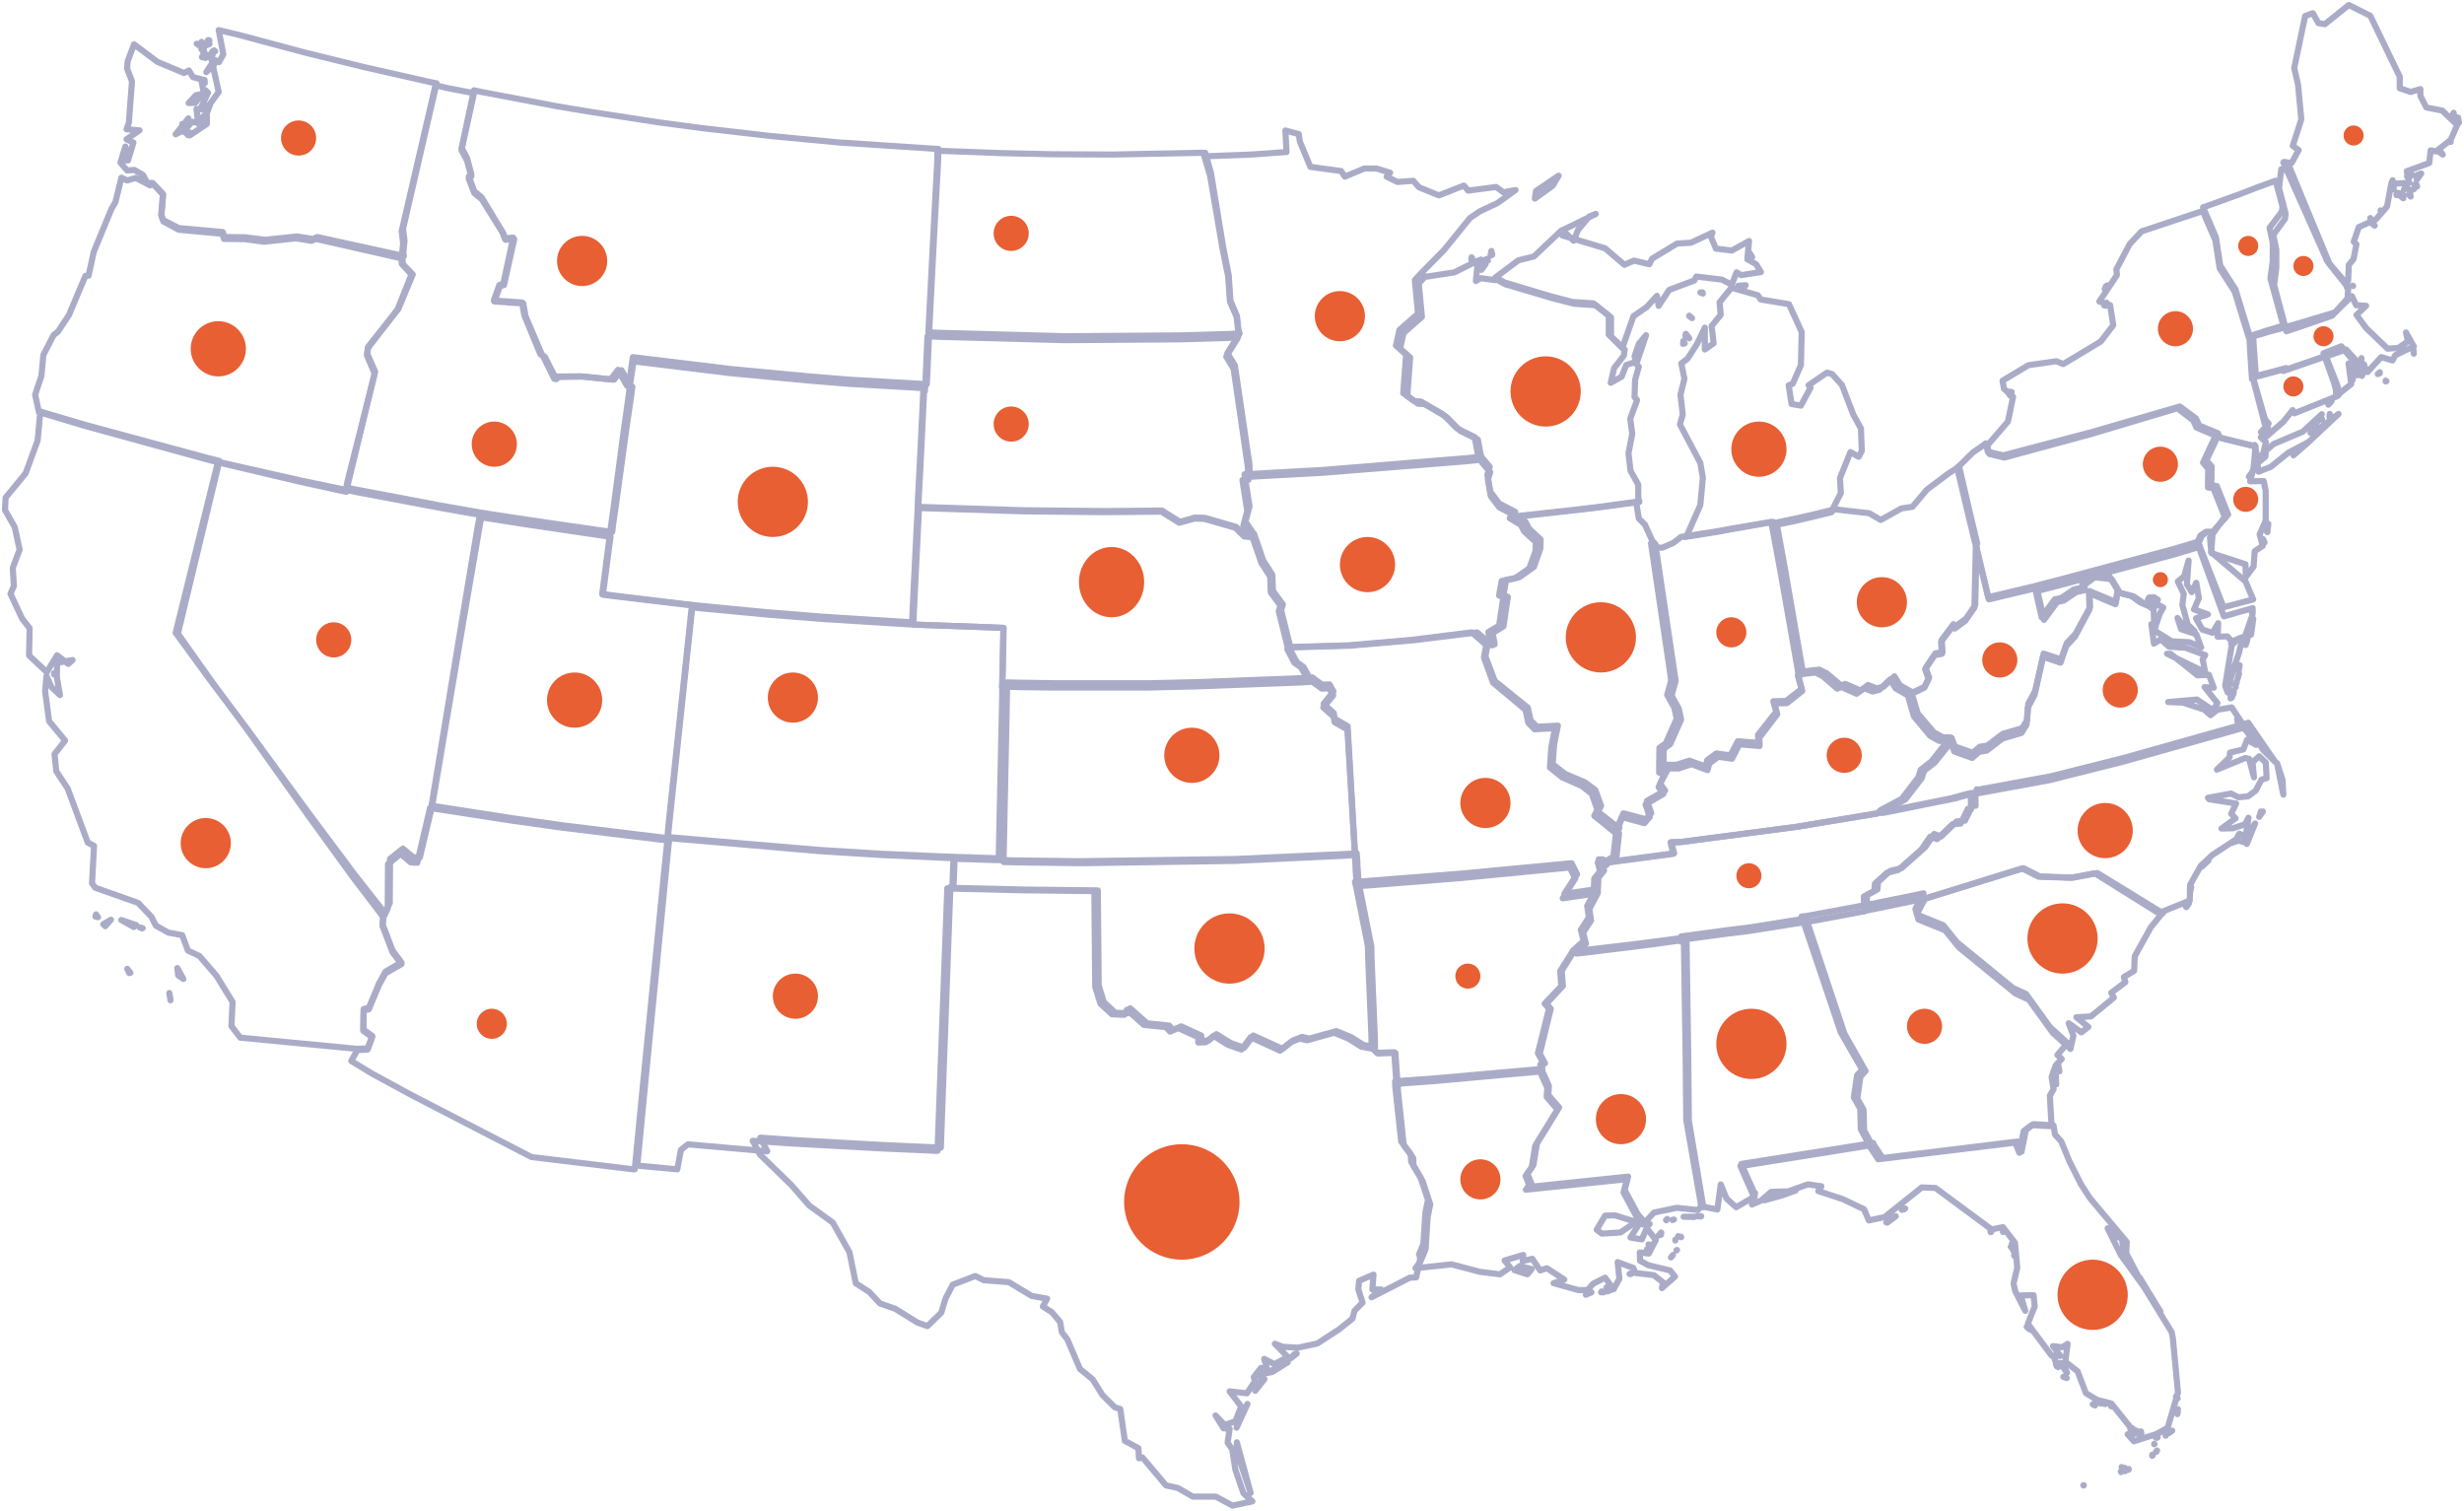 <?xml version="1.0" encoding="UTF-8"?>
<svg width="491px" height="301px" viewBox="0 0 491 301" version="1.1" xmlns="http://www.w3.org/2000/svg" xmlns:xlink="http://www.w3.org/1999/xlink">
    <!-- Generator: Sketch 61.2 (89653) - https://sketch.com -->
    <title>map-circles</title>
    <desc>Created with Sketch.</desc>
    <g id="Page-1" stroke="none" stroke-width="1" fill="none" fill-rule="evenodd">
        <g id="map-circles" transform="translate(1, 1)">
            <g id="US-map" stroke-linejoin="round" stroke="#AAACC7" stroke-width="1.223">
                <path d="M474.551,74.948 L474.377,74.844 L474.377,75 L474.551,74.948 L474.551,74.948 Z M472.812,73.54 L473.217,73.383 L473.217,73.175 L472.812,73.54 Z M480,69.472 L479.942,68.742 L479.826,68.325 L480,69.472 L480,69.472 Z M454.667,64.101 L454.261,64.258 L450.957,65.144 L449.797,65.509 L448.464,65.874 L448,66.031 L448,66.187 L448.174,68.899 L448.348,71.402 L448.522,73.696 L448.812,73.853 L449.855,73.592 L454.551,72.34 L454.667,72.601 L463.014,69.733 L463.072,69.837 L463.826,69.577 L466.493,68.638 L469.043,71.402 L469.043,71.402 L469.391,71.141 L469.565,70.359 L469.507,71.61 L469.507,71.61 L470.087,71.61 L470.261,72.236 L470.783,73.123 L470.783,73.123 L473.507,70.15 L475.768,70.828 L476.29,69.785 L480,68.012 L478.435,65.248 L478.841,67.021 L476.928,68.325 L474.783,68.482 L470.493,64.362 L468.58,61.755 L470.493,59.929 L468.522,59.825 L467.71,58.104 L467.652,58 L464.348,61.233 L457.043,63.423 L454.667,64.101 L454.667,64.101 L454.667,64.101 Z" id="MA"></path>
                <polygon id="MN" points="239 30.183 240.157 34.141 242.586 48.409 243.743 54.094 244.09 59.11 245.42 62.12 245.709 64.683 245.94 65.519 245.882 65.687 243.569 69.365 245.073 71.817 247.965 91.436 248.08 94 250.972 93.833 262.366 93.22 290.821 90.935 293.655 90.656 293.655 90.377 292.845 86.086 289.317 84.358 286.541 81.571 282.146 79.007 280.757 78.896 278.618 77.335 279.196 69.644 277.172 67.86 277.866 64.739 281.567 61.506 280.931 54.818 282.261 53.369 282.261 53.369 286.772 48.799 291.92 42.445 293.886 41.107 297.356 39.491 301 36.872 298.571 37.317 297.125 36.258 291.573 36.983 290.705 35.98 285.731 37.931 281.741 36.314 280.642 35.032 277.461 35.255 275.321 34.196 276.015 33.416 273.297 32.58 270.868 32.58 266.993 34.196 266.241 33.082 260.11 32.246 258.028 27.229 257.797 25.725 255.136 25 255.368 29.292 248.312 29.793 239.578 30.128 239 30.183"></polygon>
                <polygon id="MT" points="184.922 28.62 166.137 27.385 152.461 26.094 138.84 24.522 130.385 23.4 116.878 21.323 110.125 20.2 95.029 17.337 93.44 17 91 28.452 92.078 30.529 92.93 33.729 92.419 34.178 93.497 37.097 94.973 38.332 99.172 45.293 99.569 46.472 101.272 46.36 99.286 55.566 98.491 55.791 97.413 58.878 103.031 59.271 103.485 61.853 106.663 69.544 107.231 69.993 109.444 74.484 110.011 74.035 114.722 73.979 120.68 74.597 122.156 72.688 123.915 75.832 124.256 76 124.312 75.663 125.107 70.162 144.516 72.52 160.008 73.979 168.18 74.653 182.765 75.495 183.503 75.551 183.673 75.551 183.73 74.765 183.9 70.892 184.127 65.783 184.184 64.492 184.297 62.246 185.205 44.619 185.943 30.922 186 28.677 184.922 28.62"></polygon>
                <polygon id="ND" points="237.98 29.454 220.802 29.794 208.8 29.738 198.505 29.511 186.446 29.057 185.82 29 185.763 31.27 185.024 45.117 184.114 62.936 184 65.206 186.218 65.319 211.303 66 234.453 65.83 244.066 65.546 246 65.433 245.772 64.581 245.488 61.971 244.18 58.906 243.839 53.799 242.701 48.011 240.312 33.483 239.174 29.454 237.98 29.454"></polygon>
                <polygon id="ID" points="93.391 17.558 88.22 16.557 86.535 16.167 85.78 16 79.04 45.054 79.33 47.448 79.098 49.952 79.214 50.509 79.214 50.565 79.272 51.622 81.248 53.682 78.401 60.528 72.358 68.098 72.183 69.489 73.752 73.051 68.232 94.981 68 96.15 69.627 96.484 86.07 99.601 92.636 100.77 94.321 101.048 95.948 101.326 104.315 102.607 119.306 104.777 120.991 105 121.223 103.163 121.746 99.545 123.722 85.074 124.768 77.894 125 76.057 124.651 75.89 122.85 72.773 121.339 74.665 115.239 74.053 110.416 74.109 109.835 74.554 107.569 70.101 106.988 69.656 103.734 62.031 103.269 59.47 97.517 59.081 98.621 56.019 99.434 55.797 101.468 46.669 99.725 46.78 99.318 45.611 95.018 38.709 93.508 37.485 92.404 34.59 92.927 34.145 92.055 30.973 90.951 28.913 93.45 17.559 93.391 17.559"></polygon>
                <path d="M24.152,30.968 L24.209,30.025 L24.094,30.08 L24.152,30.968 L24.152,30.968 Z M36.418,25.919 L36.763,25.364 L36.36,25.308 L36.418,25.919 L36.418,25.919 Z M35.324,24.92 L35.669,23.81 L35.324,23.699 L35.324,24.92 L35.324,24.92 Z M39.527,23.311 L39.47,22.201 L38.491,23.644 L39.527,23.311 L39.527,23.311 Z M39.643,20.98 L39.815,19.871 L39.7,19.593 L39.643,20.98 L39.643,20.98 Z M39.815,15.543 L39.758,14.932 L39.527,14.877 L39.815,15.543 L39.815,15.543 Z M41.658,11.88 L41.14,11.825 L40.103,13.379 L41.658,11.88 L41.658,11.88 Z M40.218,10.382 L40.506,10.16 L40.564,9.994 L40.218,10.382 L40.218,10.382 Z M39.931,10.549 L39.758,9.439 L39.239,10.382 L39.931,10.549 Z M39.643,8.995 L39.124,8.773 L39.527,9.328 L39.643,8.995 L39.643,8.995 Z M41.37,9.938 L41.37,9.217 L41.197,9.494 L41.37,9.938 Z M41.888,9.217 L41.658,9.051 L41.601,9.051 L41.888,9.217 L41.888,9.217 Z M38.606,7.996 L38.318,7.774 L38.203,7.719 L38.606,7.996 L38.606,7.996 Z M40.737,7.774 L39.182,8.163 L39.585,8.274 L40.737,7.774 Z M39.47,7.663 L39.182,7.33 L39.124,7.386 L39.47,7.663 L39.47,7.663 Z M40.679,6.998 L40.449,6.998 L40.737,7.108 L40.679,6.998 L40.679,6.998 Z M29.392,35.462 L31.465,37.626 L31.12,41.788 L31.523,42.842 L34.633,44.451 L43.386,45.228 L43.731,46.227 L47.878,46.282 L51.793,46.782 L58.186,46.116 L61.353,46.615 L62.217,46.227 L78.399,49.778 L79.493,50 L79.378,49.445 L79.608,46.948 L79.32,44.562 L86,15.598 L85.079,15.432 L71.603,12.38 L59.856,9.494 L46.553,5.943 L42.58,5 L43.501,9.827 L42.637,11.381 L41.082,10.604 L42.58,17.318 L40.967,19.538 L40.218,21.591 L40.218,23.699 L36.821,25.974 L35.381,25.086 L33.999,25.752 L36.533,22.589 L35.899,24.753 L37.339,23.255 L38.491,23.477 L38.145,20.703 L38.894,20.814 L40.449,17.485 L39.931,16.985 L37.915,19.482 L36.59,19.538 L38.03,17.984 L39.643,17.596 L39.067,14.766 L37.454,14.377 L36.648,13.046 L35.669,13.545 L30.371,11.326 L25.707,7.83 L24.44,11.215 L24.324,12.657 L25.303,15.21 L24.67,23.477 L24.209,24.753 L26.801,24.975 L24.209,26.751 L25.591,27.417 L24.497,30.968 L23.979,28.194 L23,31.412 L24.324,32.965 L25.764,32.854 L27.492,33.853 L28.356,35.462 L29.392,35.462 L29.392,35.462 L29.392,35.462 Z" id="WA"></path>
                <polygon id="AZ" points="130.514 166.287 111.248 163.951 100.9 162.504 86.151 160.223 84.664 160 84.664 160.111 82.149 170.906 80.834 170.85 78.833 169.125 76.318 171.184 76.26 180.031 75.346 181.923 75.346 182.09 75.346 182.145 75.231 183.536 77.232 188.767 79.005 191.104 75.803 192.94 74.545 195.221 72.487 200.117 71.458 200.34 71.401 204.402 73.173 205.682 72.259 208.13 70.201 208.241 70.201 208.241 69 210.411 73.116 212.915 80.891 217.144 104.902 229.552 125.254 232 125.483 232 127.083 215.586 127.484 211.524 131.771 168.457 132 166.454 130.514 166.287"></polygon>
                <path d="M32.741,196.867 L32.969,198.097 L32.969,198.321 L32.741,196.867 Z M24.356,192.055 L24.755,192.894 L24.983,192.838 L24.356,192.055 L24.356,192.055 Z M34.338,191.887 L34.509,193.342 L35.536,194.069 L34.338,191.887 Z M27.436,183.943 L26.809,183.775 L27.322,183.999 L27.436,183.943 L27.436,183.943 Z M21.105,182.264 L19.565,183.159 L19.964,183.551 L21.105,182.264 L21.105,182.264 Z M18.139,181.201 L18.025,181.649 L18.538,181.761 L18.139,181.201 L18.139,181.201 Z M23.158,182.32 L25.668,183.719 L26.124,183.327 L23.158,182.32 Z M9.811,133.311 L9.754,133.143 L9.754,133.367 L9.811,133.311 L9.811,133.311 Z M42.723,90.847 L40.498,90.287 L16.085,83.685 L7.016,81 L7.016,81.224 L6.503,86.763 L4.107,93.308 L0.114,98.176 L0,100.637 L1.939,104.05 L2.909,108.526 L1.54,112.163 L1.768,115.799 L1.084,117.31 L3.422,122.289 L4.905,124.191 L4.791,129.618 L8.328,132.919 L10.381,129.562 L12.606,131.296 L13.461,130.513 L10.381,131.073 L10.324,133.926 L10.952,137.507 L9.24,135.884 L8.271,133.702 L7.986,136.723 L8.784,142.71 L11.978,146.57 L9.868,149.256 L10.21,152.668 L12.492,156.137 L16.484,166.879 L17.739,167.55 L17.34,174.991 L17.967,175.886 L26.523,178.907 L29.147,181.649 L30.06,183.439 L32.57,184.838 L35.308,185.341 L36.448,188.419 L38.73,189.481 L42.152,193.454 L45.347,198.657 L45.118,203.468 L46.887,205.762 L70.216,208 L70.216,208 L72.269,207.888 L73.182,205.426 L71.414,204.14 L71.471,200.056 L72.497,199.832 L74.551,194.908 L75.806,192.615 L79,190.768 L77.232,188.419 L75.235,183.159 L75.349,181.761 L75.349,181.705 L73.866,179.747 L69.303,173.76 L60.462,161.564 L48.142,144.22 L41.183,134.765 L34.452,125.254 L42.209,92.973 L42.723,90.847 L42.723,90.847 Z" id="CA"></path>
                <polygon id="CO" points="198.774 134.874 199 124.116 196.293 124.007 182.532 123.513 181.178 123.458 180.051 123.403 163.301 122.36 152.134 121.482 138.204 120.165 136.85 120 136.681 121.427 133.636 150.022 132.564 160.011 132.113 164.347 132 165.774 133.748 165.938 162.173 168.353 174.693 169.122 187.157 169.671 188.961 169.726 190.089 169.78 192.458 169.835 193.586 169.89 197.139 170 198.041 170 198.041 168.902 198.662 139.868 198.718 136.63 198.718 135.587 198.774 134.874"></polygon>
                <polygon id="NV" points="85.512 157.225 91.566 121.369 94.651 103.414 95 101.64 93.312 101.363 86.735 100.2 70.262 97.096 68.633 96.764 67.003 96.431 58.796 94.713 44.07 91.388 42.44 91 41.916 93.106 34 125.083 40.868 134.504 47.969 143.869 60.542 161.049 69.564 173.131 74.22 179.06 75.734 181 75.734 180.834 76.665 178.95 76.723 170.138 79.284 168.087 81.322 169.805 82.66 169.861 85.221 159.11 85.221 158.999 85.512 157.225"></polygon>
                <polygon id="NM" points="188.832 174.305 188.888 172.866 188.944 171.426 189 169.987 187.206 169.931 174.819 169.378 162.376 168.602 134.127 166.166 132.39 166 132.165 167.993 127.962 210.849 127.569 214.891 126 231.225 126.224 231.28 133.959 232 134.688 228.124 136.089 227.017 151.783 228.401 151.895 228.401 150.494 225.688 157.612 226.186 175.38 227.183 186.478 227.681 188.383 175.745 188.776 175.8 188.832 174.305"></polygon>
                <path d="M6.74,81.108 L15.795,83.832 L40.169,90.53 L42.39,91.097 L43.984,91.495 L58.392,94.9 L66.421,96.659 L68.016,97 L68.244,95.808 L73.654,73.446 L72.116,69.814 L72.287,68.395 L78.21,60.676 L81,53.695 L79.064,51.595 L79.007,50.516 L79.007,50.459 L77.925,50.232 L61.923,46.6 L61.068,46.997 L57.936,46.486 L51.615,47.168 L47.743,46.657 L43.642,46.6 L43.301,45.578 L34.645,44.784 L31.569,43.138 L31.171,42.059 L31.513,37.803 L29.462,35.589 L29.292,35.646 L28.893,35.93 L26.046,34.454 L24.337,34.965 L23.198,34.397 L22.002,39.278 L21.205,40.64 L17.674,49.211 L16.649,53.922 L16.023,53.978 L12.72,61.811 L10.499,65.159 L9.702,65.727 L7.651,69.7 L7.253,73.9 L6,77.646 L6.74,81.051 L6.74,81.108 L6.74,81.108 Z M27.583,34.511 L27.412,34 L27.355,34.397 L27.583,34.511 L27.583,34.511 Z" id="OR"></path>
                <polygon id="UT" points="119.022 105.725 104.344 103.557 96.151 102.278 94.558 102 94.217 103.779 91.201 121.795 85.284 157.771 85 159.55 86.479 159.772 101.158 162.052 111.455 163.498 130.628 165.833 132.107 166 132.221 164.554 132.676 160.162 133.757 150.042 136.829 121.072 137 119.626 135.862 119.515 121.354 117.791 119.136 117.513 120.558 106.671 120.672 105.948"></polygon>
                <polygon id="WY" points="181.933 98.198 182.382 89.504 182.944 77.8 183 76.351 182.27 76.295 167.842 75.459 159.758 74.79 144.432 73.341 125.232 71 124.446 76.462 124.389 76.796 124.165 78.636 123.154 85.825 121.246 100.316 120.74 103.939 120.516 105.778 120.404 106.503 119 117.371 121.189 117.649 135.505 119.377 136.628 119.489 137.975 119.656 151.842 120.994 162.958 121.885 179.632 122.944 180.754 123 180.811 121.551 181.091 115.699 181.596 105.499 181.821 101.152 181.877 99.703 181.933 98.198"></polygon>
                <polygon id="AR" points="316.942 176.206 310.727 177.102 313.259 173.183 312.165 171 290.237 173.071 271.705 174.527 269 174.695 269.345 176.262 271.59 187.57 271.648 190.089 272.281 205.316 272.338 207.835 272.511 207.891 273.374 208.786 276.827 208.674 277.173 213.601 277.288 215 279.072 214.832 284.54 214.44 306.237 212.481 306.353 212.481 306.295 211.249 306.871 210.858 305.835 208.954 308.022 199.997 307.158 198.99 310.439 195.463 310.209 192.44 312.626 188.522 312.626 188.466 312.511 188.354 314.583 186.506 314.007 184.267 315.619 181.804 315.273 179.509 317 176.262 317 176.206 316.942 176.206"></polygon>
                <polygon id="IA" points="300.928 100.98 297.721 99.313 295.972 96.956 295.389 93.564 295.856 92.012 294.165 90 294.165 90 291.308 90.287 262.625 92.644 251.139 93.277 248.224 93.449 247 93.507 247.991 99.888 247.175 102.935 248.458 104.832 248.458 105.234 248.866 105.292 250.731 110.696 252.539 113.513 252.655 116.732 254.637 119.434 254.288 120.584 256.095 127.828 256.095 128 256.095 128 268.046 127.655 280.814 126.563 293.349 125.011 296.206 127.483 296.322 127.598 296.847 127.368 296.439 125.126 298.596 123.803 299.47 117.939 298.596 117.537 299.121 114.548 301.744 114.03 304.659 111.961 305.942 108.339 306 106.499 303.668 104.315 302.968 102.935 300.753 101.555 300.87 101.268 300.928 100.98"></polygon>
                <polygon id="KS" points="268.944 167.86 267.536 143.707 265.002 142.222 264.776 141.08 262.749 139.253 264.72 136.798 263.932 135.37 262.467 135.427 261.116 134.457 260.553 134 258.638 134.114 237.858 134.914 228.34 135.142 209.418 135.142 201.816 135.028 199.676 134.971 199.676 136.056 199.619 139.424 199 169.63 199 170.772 201.422 170.829 214.487 171 245.066 170.543 266.86 169.515 269 169.344 268.944 167.86"></polygon>
                <polygon id="MO" points="295.045 127.422 292.269 125 280.085 126.521 267.674 127.591 256.057 127.929 256.057 127.929 256 128.267 257.417 130.97 258.72 131.871 260.25 134.575 260.477 134.8 261.044 135.251 262.404 136.208 263.877 136.152 264.67 137.56 262.687 139.982 264.727 141.784 264.954 142.911 267.504 144.375 268.921 168.2 268.977 169.664 269.091 171.129 269.147 172.593 269.261 174.114 269.317 175.578 271.981 175.409 290.228 173.945 311.82 171.861 312.896 174.057 310.403 178 316.523 177.099 316.58 177.099 316.58 176.648 316.693 174.057 317.827 172.649 317.487 171.072 317.43 171.016 317.373 170.96 317.6 170.227 317.94 170.34 318.11 170.791 318.053 170.96 318.053 171.016 318.053 171.467 318.28 171.523 318.733 170.96 318.733 170.903 318.79 170.734 320.263 169.833 320.49 169.72 321 165.102 320.887 164.877 320.717 164.82 316.693 161.554 317.316 160.371 316.183 157.16 314.143 155.583 310.289 153.894 307.853 151.922 308.136 147.867 308.873 144.093 304.793 144.319 303.546 143.023 302.979 140.432 296.519 135.025 294.705 130.013 295.159 127.534 295.159 127.534 295.045 127.422"></polygon>
                <polygon id="NE" points="247.06 105.72 245.301 103.981 239.115 102.187 237.129 102.131 234.121 102.972 230.545 100.729 219.365 100.841 203.077 100.673 183.838 100.056 182.135 100 182.078 101.458 181.851 105.832 181.341 116.093 181.057 121.981 181 123.439 182.362 123.495 196.21 124 198.934 124.112 198.707 135.103 198.65 135.832 200.807 135.888 208.468 136 227.537 136 237.129 135.776 258.07 134.991 260 134.879 259.773 134.654 258.241 131.963 256.935 131.065 255.517 128.374 255.573 128.037 255.573 127.869 253.814 120.804 254.154 119.682 252.225 117.047 252.111 113.907 250.352 111.159 248.536 105.888 248.139 105.832 247.06 105.72"></polygon>
                <polygon id="OK" points="269.633 173.376 269.519 171.881 269.462 170.44 269.348 169 267.179 169.166 245.095 170.163 214.109 170.607 200.87 170.44 198.416 170.385 197.503 170.385 193.908 170.274 192.766 170.219 190.37 170.163 189.228 170.108 189.171 171.548 189.114 172.989 189.057 174.429 189 175.925 189.342 175.925 203.152 176.257 217.761 176.423 217.932 195.369 218.959 198.693 221.242 200.798 223.696 200.909 224.209 199.912 227.576 202.903 231.97 203.347 232.769 204.233 234.367 203.513 238.361 205.341 238.361 206.393 239.845 206.338 241.386 205.064 244.239 206.837 246.921 207.778 248.747 205.341 254.568 208 256.736 206.283 258.505 205.618 259.932 205.95 265.296 204.455 268.149 205.618 270.717 207.224 272.943 207.612 273 207.612 272.943 205.119 272.315 190.051 272.258 187.558 270.033 176.368 269.69 174.817 269.633 173.376"></polygon>
                <polygon id="SD" points="243.744 66.333 234.153 66.611 211.056 66.778 186.029 66.111 183.816 66 183.759 67.278 183.532 72.333 183.362 76.167 183.305 76.944 183.135 76.944 183.078 78.389 182.511 90.056 182.057 98.722 182 100.222 183.702 100.278 202.941 100.889 219.228 101.056 230.408 100.944 233.983 103.167 236.991 102.333 238.977 102.389 245.163 104.167 246.922 105.889 248 106 248 105.611 246.752 103.778 247.546 100.833 246.581 94.667 247.773 94.611 247.66 92.056 244.822 72.5 243.347 70.056 245.617 66.389 245.673 66.222 243.744 66.333"></polygon>
                <path d="M316.122,256.504 L315.368,256.669 L315.019,257 L316.122,256.504 L316.122,256.504 Z M318.56,256.504 L318.154,256.338 L318.038,256.504 L318.56,256.504 Z M319.953,256.062 L319.547,256.062 L319.315,256.338 L319.953,256.062 Z M319.257,255.676 L319.141,255.511 L319.082,255.676 L319.257,255.676 L319.257,255.676 Z M323.9,252.754 L323.726,252.864 L324.016,252.864 L323.9,252.754 Z M332.026,249.5 L332.375,249.059 L331.968,249.555 L332.026,249.5 L332.026,249.5 Z M333.187,248.066 L333.071,248.121 L333.071,248.177 L333.187,248.066 L333.187,248.066 Z M303.352,252.919 L304.223,251.871 L301.843,251.265 L300.798,252.092 L303.352,252.919 L303.352,252.919 Z M327.441,248.121 L327.209,247.901 L327.151,248.011 L327.441,248.121 L327.441,248.121 Z M328.079,247.129 L327.499,246.963 L327.673,247.515 L328.079,247.129 L328.079,247.129 Z M332.839,246.191 L332.839,246.026 L332.839,246.081 L332.839,246.191 L332.839,246.191 Z M334,245.474 L333.942,245.419 L334,245.529 L334,245.474 L334,245.474 Z M333.536,245.364 L333.42,245.309 L333.361,245.474 L333.536,245.364 L333.536,245.364 Z M329.473,245.199 L329.995,245.033 L329.995,244.868 L329.473,245.199 L329.473,245.199 Z M329.763,244.923 L330.053,244.647 L329.995,244.592 L329.763,244.923 L329.763,244.923 Z M327.731,242.882 L327.615,242.993 L327.673,242.993 L327.731,242.882 L327.731,242.882 Z M306.313,212 L306.197,212 L284.314,213.93 L278.799,214.316 L277,214.482 L277.058,215.805 L278.219,226.449 L280.134,228.985 L280.193,230.474 L282.05,233.563 L283.559,238.085 L283.037,240.621 L282.63,246.908 L281.76,248.949 L281.876,248.949 L282.05,250.382 L281.063,251.706 L288.261,250.934 L293.891,252.423 L297.896,252.919 L299.928,251.54 L298.825,250.162 L302.54,249.059 L302.424,250.272 L304.339,249.831 L305.906,252.147 L307.241,251.706 L310.724,253.967 L308.576,254.684 L313.51,256.062 L315.368,256.062 L316.471,254.794 L318.85,253.581 L320.534,255.897 L321.695,253.801 L321.346,250.493 L324.481,251.651 L324.829,252.643 L328.544,253.085 L330.401,254.518 L330.169,255.676 L332.781,253.36 L331.794,252.147 L327.441,251.099 L325.816,250.217 L325.758,248.563 L327.557,248.783 L328.95,246.081 L327.151,243.71 L326.164,245.971 L323.9,245.585 L325.467,243.158 L324.423,242.882 L321.869,244.592 L318.212,244.813 L317.167,244.04 L318.85,241.228 L320.824,241.173 L324.19,242.221 L326.628,242.441 L326.628,242.441 L325.293,240.842 L322.739,236.099 L323.436,233.452 L303.41,235.548 L304.165,234.831 L303.352,232.846 L304.571,231.136 L305.268,226.835 L309.679,219.665 L307.532,217.184 L307.648,215.364 L306.313,212.386 L306.313,212 L306.313,212 Z" id="LA"></path>
                <path d="M248.214,296.49 L245.461,286.393 L245.461,288.29 L248.214,296.49 L248.214,296.49 Z M247.583,278.751 L245.633,282.321 L245.404,283.493 L247.583,278.751 L247.583,278.751 Z M249.132,276.129 L250.967,273.786 L249.648,274.567 L249.132,276.129 L249.132,276.129 Z M255.612,270.439 L251.311,272.615 L252.515,272.392 L255.612,270.439 Z M256.186,269.659 L257.39,268.71 L256.931,268.822 L256.186,269.659 L256.186,269.659 Z M188.169,176.056 L187.768,176 L185.818,228.324 L174.463,227.822 L156.283,226.818 L149,226.316 L150.434,229.049 L150.491,229.105 L156.685,235.129 L160.24,239.201 L164.943,242.604 L168.269,248.517 L169.531,254.709 L172.226,256.438 L174.348,258.725 L177.388,259.785 L181.804,262.518 L183.811,263.244 L186.564,260.566 L187.424,257.721 L188.858,254.988 L193.331,253.259 L195.051,254.095 L200.041,254.486 L204.571,257.219 L207.668,257.777 L206.808,259.339 L208.586,260.454 L210.249,262.407 L210.593,264.471 L211.683,265.865 L214.206,271.778 L216.729,273.842 L218.679,276.966 L221.145,279.42 L222.235,279.755 L223.153,286.114 L225.848,287.565 L225.963,289.573 L226.651,289.405 L231.353,294.984 L233.705,295.486 L236.687,297.215 L241.275,297.215 L244.601,299 L248.558,298.163 L246.78,296.546 L245.175,291.86 L244.544,287.788 L243.626,286.449 L244.028,283.716 L242.823,283.604 L241.218,281.038 L243.053,282.935 L245.175,282.21 L246.322,279.253 L244.028,276.241 L247.469,276.631 L249.074,274.233 L248.845,273.396 L250.279,271.555 L249.935,273.173 L251.54,271.946 L250.91,269.77 L252.974,270.83 L255.612,269.38 L253.031,266.758 L254.637,267.371 L257.619,267.539 L261.519,266.702 L265.878,263.857 L268.516,261.737 L268.917,260.176 L270.523,258.558 L269.663,255.88 L269.835,254.207 L272.702,252.98 L272.473,255.936 L274.193,255.936 L272.301,257.498 L279.928,253.593 L281.19,253.537 L281.993,249.967 L282.222,249.967 L283.082,247.903 L283.484,241.544 L284,238.978 L282.509,234.404 L280.674,231.28 L280.616,229.774 L278.724,227.208 L277.577,216.442 L277.519,215.103 L277.405,213.709 L277.061,208.8 L273.62,208.912 L272.76,208.019 L272.587,207.963 L272.53,207.963 L270.293,207.573 L267.713,205.955 L264.845,204.784 L259.454,206.29 L258.021,205.955 L256.243,206.624 L254.064,208.354 L248.214,205.676 L246.379,208.131 L243.683,207.182 L240.816,205.397 L239.268,206.68 L237.776,206.736 L237.776,205.676 L233.762,203.835 L232.156,204.561 L231.353,203.668 L226.937,203.222 L223.554,200.21 L223.038,201.214 L220.572,201.102 L218.278,198.982 L217.245,195.635 L217.073,176.558 L202.392,176.39 L188.514,176.056 L188.169,176.056 L188.169,176.056 Z" id="TX"></path>
                <polygon id="CT" points="462.462 70 453.962 72.933 453.844 72.667 449.063 73.947 448 74.213 448.118 74.747 450.361 82.587 451.069 83.387 449.535 85.093 450.597 86 450.597 86 454.021 83.013 455.851 80.72 456.205 81.36 464.823 77.893 465 77.733 464.941 76.453 464.587 75.333 462.757 70.693 462.521 70.107 462.462 70"></polygon>
                <polygon id="NH" points="455.109 32 454.4 32.901 453.582 32.732 453.145 36.449 453.145 36.505 454.455 41.573 454.345 42.587 452 45.797 452.6 48.725 452.6 52.386 452.164 55.765 454.618 65 454.618 65 454.618 65 456.855 64.268 463.727 61.903 466.836 58.411 466.836 58.411 466.836 57.51 467 56.046 466.618 56.215 466.564 55.877 463.127 51.541 463.018 51.147 455.109 32 455.109 32"></polygon>
                <path d="M467.835,74.687 L467.774,73.422 L467.594,73.904 L467.835,74.687 L467.835,74.687 Z M469.038,73.723 L468.256,72.217 L468.195,73.783 L469.038,73.723 L469.038,73.723 Z M468.677,71.855 L469.098,72.94 L469.639,73.904 L470,73.181 L469.459,72.157 L469.278,71.434 L468.677,71.434 L468.677,71.855 L468.677,71.855 Z M462,69.386 L462.241,70.048 L464.105,75.289 L464.466,76.554 L464.526,78 L464.647,77.819 L467.534,75.53 L466.993,71.434 L468.196,71.193 L468.196,71.193 L465.549,68 L462.782,69.084 L462,69.386 L462,69.386 Z" id="RI"></path>
                <polygon id="VT" points="454 63.835 451.429 54.489 451.886 51.07 451.886 47.366 451.257 44.403 453.714 41.154 453.829 40.129 452.457 35 451.714 35.285 448.571 36.425 445.486 37.621 438.4 40.186 438 40.3 440.571 46.283 441.429 51.925 444.457 56.654 447.314 66 447.429 65.943 447.886 65.772 449.2 65.373 450.343 64.974 453.6 64.005 454 63.835 454 63.835"></polygon>
                <polygon id="AL" points="334.057 185.702 334.284 186.151 335.079 186.656 335.42 209.654 335.534 222.275 338.431 239.551 338.658 239.495 341.214 240 341.895 235.008 343.031 237.812 344.963 239.551 348.655 237.42 348.257 237.083 348.371 237.139 345.815 231.362 370.353 227.435 372 227.155 372 227.099 370.466 224.238 370.353 220.143 369.103 217.899 369.728 213.524 370.75 212.402 366.547 204.998 358.936 182.112 358.879 182 357.175 182.28 348.087 183.739 343.543 184.3 334 185.59 334.057 185.702"></polygon>
                <path d="M414.255,294.944 L414.141,294.944 L414.198,295 L414.255,294.944 L414.255,294.944 Z M421.662,292.211 L421.605,292.211 L421.662,292.323 L421.662,292.211 Z M423.2,291.821 L423.2,291.709 L423.086,291.877 L423.2,291.821 L423.2,291.821 Z M422.631,291.709 L422.403,291.486 L422.346,291.542 L422.631,291.71 L422.631,291.709 Z M422.46,292.156 L421.776,291.319 L422.175,292.044 L422.46,292.156 L422.46,292.156 Z M427.872,288.865 L427.872,289.088 L427.986,288.977 L427.872,288.865 Z M428.67,288.307 L428.841,288.029 L428.613,288.252 L428.67,288.307 L428.67,288.307 Z M428.328,286.746 L428.271,286.69 L428.271,286.802 L428.328,286.746 L428.328,286.746 Z M428.727,285.407 L428.613,285.463 L428.784,285.519 L428.727,285.407 L428.727,285.407 Z M428.955,285.407 L428.841,285.296 L428.898,285.463 L428.955,285.407 L428.955,285.407 Z M428.556,285.296 L428.499,285.24 L428.499,285.352 L428.556,285.296 L428.556,285.296 Z M430.664,284.905 L430.664,284.85 L430.55,285.073 L430.664,284.905 L430.664,284.905 Z M428.271,285.129 L428.157,285.129 L428.271,285.184 L428.271,285.129 Z M429.468,284.459 L429.297,284.459 L429.24,284.515 L429.468,284.459 L429.468,284.459 Z M425.137,284.404 L425.137,284.292 L425.08,284.404 L425.137,284.404 Z M425.65,284.236 L425.479,284.236 L425.65,284.571 L425.65,284.236 Z M424.283,284.292 L424.283,283.957 L423.998,284.013 L424.283,284.292 L424.283,284.292 Z M423.485,283.734 L423.77,284.013 L423.77,283.902 L423.485,283.734 Z M431.86,284.069 L430.835,284.515 L431.177,284.571 L431.86,284.069 L431.86,284.069 Z M423.884,283.567 L423.542,283.567 L423.542,283.678 L423.884,283.567 Z M432.886,280.778 L432.943,280.5 L433,279.775 L432.886,280.778 L432.886,280.778 Z M432.943,277.655 L432.715,277.098 L432.601,277.321 L432.943,277.655 Z M419.782,279.05 L419.668,279.217 L419.953,279.273 L419.782,279.05 L419.782,279.05 Z M418.699,278.548 L418.187,278.715 L418.585,278.771 L418.699,278.548 L418.699,278.548 Z M417.56,278.659 L417.56,278.492 L417.503,278.548 L417.56,278.659 L417.56,278.659 Z M416.363,278.603 L416.022,278.826 L416.477,279.05 L416.363,278.603 L416.363,278.603 Z M417.959,278.659 L417.902,278.492 L417.617,278.436 L417.959,278.659 L417.959,278.659 Z M410.495,273.194 L410.153,273.361 L410.837,273.584 L410.495,273.194 L410.495,273.194 Z M409.128,271.409 L408.672,270.74 L408.843,271.242 L409.128,271.409 L409.128,271.409 Z M410.894,272.524 L410.096,270.74 L409.527,270.572 L410.894,272.524 Z M408.615,270.294 L408.444,269.847 L408.33,269.569 L408.615,270.294 Z M403.886,264.103 L402.86,263.378 L403.259,263.768 L403.886,264.103 Z M429.525,260.366 L425.365,253.562 L425.138,253.562 L429.525,260.366 Z M400.752,249.491 L400.582,249.435 L400.752,249.547 L400.752,249.491 L400.752,249.491 Z M400.411,249.101 L400.354,249.156 L400.411,249.212 L400.411,249.101 L400.411,249.101 Z M400.24,248.32 L400.411,248.431 L400.411,248.32 L400.24,248.32 Z M400.582,248.097 L400.354,248.153 L400.411,248.153 L400.582,248.097 L400.582,248.097 Z M400.183,248.041 L400.012,247.874 L400.069,247.93 L400.183,248.041 L400.183,248.041 Z M399.784,247.428 L399.67,247.428 L399.841,247.483 L399.784,247.428 L399.784,247.428 Z M400.183,246.758 L399.955,246.758 L399.898,246.814 L400.183,246.758 L400.183,246.758 Z M400.411,246.87 L400.126,246.591 L400.24,246.647 L400.411,246.87 L400.411,246.87 Z M398.246,244.472 L398.132,244.416 L398.132,244.472 L398.246,244.472 Z M395.796,244.472 L395.625,244.249 L395.682,244.527 L395.796,244.472 L395.796,244.472 Z M375.057,242.631 L376.766,241.349 L374.886,242.575 L375.057,242.631 L375.057,242.631 Z M378.475,239.954 L378.646,239.787 L377.963,240.066 L378.475,239.954 L378.475,239.954 Z M356.825,236.218 L350.615,238.17 L354.033,237.222 L356.825,236.218 L356.825,236.218 Z M372.265,226.737 L370.613,227.015 L346,230.919 L348.564,236.664 L348.735,236.72 L348.108,239.006 L349.931,238.225 L351.925,236.497 L355.344,236.385 L359.275,234.991 L361.953,235.381 L361.326,236.329 L366.226,237.947 L370.442,239.954 L371.411,242.185 L374.544,241.516 L381.951,235.604 L384.686,235.716 L395.853,243.97 L398.132,243.524 L400.525,246.647 L400.98,251.61 L400.24,254.734 L400.582,256.295 L402.576,260.199 L401.664,257.132 L404.228,257.076 L404.456,259.307 L403.088,262.764 L407.817,269.122 L409.583,269.178 L408.102,267.226 L409.925,267.449 L411.008,266.78 L410.552,270.349 L413.002,272.246 L414.654,276.596 L416.876,277.934 L419.725,278.659 L423.656,283.567 L425.707,284.627 L422.972,284.794 L424.226,286.188 L428.727,284.738 L430.949,283.511 L433,276.484 L431.974,265.553 L431.747,264.438 L426.277,255.514 L421.605,249.045 L418.984,243.747 L421.206,245.587 L421.662,245.253 L422.631,249.881 L425.138,253.395 L422.688,248.71 L422.802,246.479 L415.452,237.723 L413.686,234.991 L411.35,230.362 L409.754,226.458 L408.501,225.064 L408.216,223.279 L408.159,223.223 L404.228,223 L402.69,224.171 L401.835,228.466 L401.037,226.458 L374.145,229.748 L372.208,226.792 L372.265,226.737 L372.265,226.737 Z" id="FL"></path>
                <path d="M408.743,215.074 L408.686,213.385 L408.281,214.849 L408.743,215.074 L408.743,215.074 Z M409.38,212.483 L409.148,211.188 L408.975,211.977 L409.38,212.483 L409.38,212.483 Z M382.301,177 L381.549,177.169 L379.35,177.62 L371.25,179.253 L370.498,179.422 L369.688,179.535 L365.175,180.379 L363.96,180.605 L359.041,181.506 L358,181.618 L358.058,181.731 L365.811,204.711 L370.093,212.146 L369.051,213.272 L368.415,217.665 L369.688,219.918 L369.804,224.03 L371.366,226.902 L371.366,226.959 L371.308,227.015 L373.275,230 L400.585,226.677 L401.395,228.705 L402.263,224.368 L403.825,223.185 L407.818,223.41 L407.818,223.41 L407.471,217.327 L408.223,216.032 L407.818,213.61 L408.628,211.301 L409.843,210.005 L408.975,209.217 L411,206.795 L410.942,206.795 L407.471,203.641 L402.726,197.051 L400.122,195.868 L388.955,186.744 L386.236,183.365 L380.971,181.224 L380.681,180.098 L382.301,177 L382.301,177 L382.301,177 Z" id="GA"></path>
                <path d="M332.566,242.001 L332.274,242.056 L332.274,242.112 L332.566,242.001 L332.566,242.001 Z M338,241.335 L337.182,241.335 L337.942,241.39 L338,241.335 L338,241.335 Z M331.222,241.89 L330.988,242.112 L331.047,242.167 L331.222,241.89 L331.222,241.89 Z M336.715,241.446 L334.494,241.446 L336.598,241.501 L336.715,241.446 Z M312.349,188.553 L312.349,188.609 L309.895,192.494 L310.129,195.491 L306.798,198.987 L307.674,199.986 L305.454,208.867 L306.506,210.754 L305.922,211.142 L305.98,212.363 L305.98,212.752 L307.324,215.749 L307.207,217.58 L309.369,220.078 L304.928,227.293 L304.227,231.622 L303,233.343 L303.818,235.341 L303.058,236.062 L323.217,233.953 L322.516,236.617 L325.087,241.39 L326.431,243 L326.431,242.944 L328.593,240.613 L333.15,239.67 L337.357,240.114 L338,239.337 L338,239.281 L335.02,222.187 L334.903,209.699 L334.553,186.944 L333.735,186.444 L333.501,186 L333.384,186 L330.462,186.389 L325.321,187.055 L313.634,188.442 L312.349,188.553 L312.349,188.553 Z" id="MS"></path>
                <polygon id="SC" points="382.637 177.962 382.637 177.962 381 181.085 381.292 182.221 386.613 184.379 389.362 187.785 400.647 196.984 403.278 198.177 408.073 204.82 411.581 208 411.581 208 412.166 205.388 411.23 202.89 413.745 204.707 415.148 203.628 412.751 201.697 415.674 201.527 420.235 197.779 419.709 196.814 422.516 194.713 422.223 193.691 424.27 192.442 424.387 189.546 427.603 183.754 429.766 181.085 430 180.972 416.961 172.965 412.107 173.874 405.5 173.647 402.226 172 382.813 177.962"></polygon>
                <polygon id="IL" points="299.969 101.987 299.853 102.264 302.049 103.591 302.742 104.919 305.053 107.021 304.996 108.791 303.724 112.277 300.836 114.268 298.236 114.766 297.716 117.643 298.582 118.03 297.716 123.672 295.578 124.945 295.982 127.102 295.462 127.323 295.462 127.323 295 129.757 296.849 134.681 303.436 139.991 304.013 142.536 305.284 143.808 309.444 143.587 308.693 147.294 308.404 151.277 310.889 153.213 314.818 154.872 316.898 156.421 318.053 159.574 317.418 160.736 321.52 163.945 321.693 164 321.347 163.668 322.502 161.068 326.951 162.23 328.049 161.013 327.182 158.579 330.822 156.532 329.84 155.204 330.707 153.323 330.707 153.157 330.476 153.102 330.533 148.179 331.804 147.294 334 142.37 333.538 140.213 332.093 137.613 332.902 134.681 328.858 107.409 328.28 106.8 326.778 103.536 325.564 102.319 325.044 99.111 325.044 99 317.244 100.051 312.564 100.604 299.969 101.987 299.969 101.987"></polygon>
                <polygon id="IN" points="351.908 103 343.115 104.493 341.103 104.881 333.977 105.987 332.483 107.148 330.241 108.144 329.379 108.089 328.345 107.591 328 107.259 332.023 134.527 331.218 137.458 332.655 140.058 333.115 142.215 330.931 147.137 329.667 148.022 329.609 152.945 329.839 153 330.069 152.945 330.931 151.396 333.057 151.396 335.644 150.566 338.862 151.728 339.207 150.456 341.046 149.128 343.805 149.515 345.299 146.695 349.379 147.027 349.322 145.423 352.943 140.832 352.368 138.73 354.897 138.675 358 136.296 357.253 133.586 357.368 133.476 357.253 132.535 353.805 112.956 352.253 104.604 352.08 103.719 351.908 103"></polygon>
                <path d="M318.737,170.774 L318.567,170.321 L318.227,170.208 L318,170.943 L318.057,171 L318.68,170.943 L318.737,170.774 L318.737,170.774 Z M357.518,133.792 L357.404,133.905 L358.141,136.676 L355.08,139.107 L352.585,139.164 L353.152,141.313 L349.58,146.006 L349.637,147.646 L345.611,147.307 L344.137,150.19 L341.416,149.795 L339.601,151.152 L339.261,152.452 L336.086,151.265 L333.535,152.113 L331.437,152.113 L330.587,153.696 L330.36,153.753 L330.36,153.923 L329.509,155.845 L330.473,157.202 L326.901,159.295 L327.752,161.783 L326.675,163.027 L322.309,161.839 L321.175,164.497 L321.515,164.836 L321.629,165.063 L321.118,169.699 L320.892,169.813 L319.417,170.717 L319.361,170.887 L321.005,170.661 L332.458,169.134 L331.891,166.872 L333.818,166.815 L356.894,163.762 L373.109,161.048 L373.336,160.878 L373.733,160.426 L377.985,158.164 L381.274,153.866 L381.727,152.396 L383.882,150.699 L386.603,147.25 L387,146.685 L386.83,146.628 L385.412,146.628 L383.598,145.61 L380.366,141.708 L379.233,137.75 L379.233,137.637 L379.119,137.524 L376.738,136.167 L375.661,134.357 L373.506,136.449 L372.145,136.789 L370.445,136.11 L368.97,137.241 L365.909,135.884 L365.115,136.223 L362.223,133.735 L360.749,133 L357.971,133.339 L357.518,133.792 L357.518,133.792 Z" id="KY"></path>
                <path d="M435.186,179.015 L434.555,179.639 L434.67,179.752 L435.186,179.015 Z M435.645,175.725 L435.358,176.179 L435.473,176.633 L435.645,175.725 Z M439.086,170.451 L438.226,171.018 L437.767,171.699 L439.086,170.451 L439.086,170.451 Z M446.486,166.878 L446.142,166.651 L445.396,166.594 L446.486,166.878 L446.486,166.878 Z M444.937,166.537 L444.421,166.537 L443.56,166.991 L444.937,166.537 Z M446.715,167.161 L448.379,163.078 L447.232,164.779 L446.715,167.161 Z M449.182,161.773 L449.927,160.696 L449.526,160.696 L449.182,161.773 Z M454,157.349 L452.738,151.054 L453.828,154.343 L454,157.349 Z M447.002,143 L446.887,143.057 L446.715,143.113 L446.715,143.113 L446.773,143.113 L449.927,148.388 L452.394,150.827 L447.002,143 L447.002,143 L447.002,143 Z M445.97,143.34 L445.511,143.454 L445.511,143.454 L445.625,143.51 L446.601,143.51 L446.486,143.17 L446.486,143.17 L446.314,143.227 L446.142,143.227 L446.142,143.227 L446.142,143.34 L446.027,143.397 L445.97,143.34 L445.97,143.34 L445.97,143.34 Z M392.912,156.272 L392.625,157.122 L392.682,159.561 L392.051,159.504 L390.56,162.51 L388.896,162.681 L385.799,165.687 L384.422,165.176 L382.644,167.785 L377.941,171.982 L375.646,172.549 L373.237,174.761 L373.122,176.236 L371,177.37 L371.057,179.866 L371.057,180.433 L371.803,180.263 L379.833,178.618 L382.013,178.164 L382.759,177.994 L382.931,177.994 L401.974,172.039 L405.187,173.684 L411.668,173.91 L416.429,173.003 L429.22,181 L429.45,180.83 L435.358,178.448 L435.415,175.328 L437.538,171.528 L439.832,169.373 L444.593,166.254 L445.224,165.119 L446.486,165.687 L447.06,161.943 L446.371,163.248 L443.962,164.042 L441.668,164.099 L444.478,162.057 L443.618,161.149 L444.593,159.107 L439.201,158.257 L438.972,157.973 L443.561,157.122 L445.052,157.86 L446.945,157.69 L448.493,156.555 L449.641,154.343 L450.673,154.06 L450.501,150.94 L449.182,149.693 L447.863,150.884 L448.149,153.89 L447.174,150.203 L446.429,150.033 L440.75,152.358 L443.274,149.919 L443.388,148.955 L446.027,148.331 L446.773,146.403 L448.551,147.424 L446.658,144.645 L445.339,143.51 L445.339,143.51 L422.395,149.976 L407.768,153.663 L392.969,156.385 L392.912,156.272 L392.912,156.272 Z" id="NC"></path>
                <polygon id="OH" points="392.715 106.125 391.288 100.096 391.003 98.867 389.405 92 387.351 93.284 382.957 96.578 380.104 99.984 377.879 100.319 373.77 102.608 371.488 101.268 364.583 100.486 364.583 100.486 360.932 101.38 357.337 102.217 353.571 102.999 353 103.166 353.171 104.06 354.712 112.49 358.136 132.254 358.25 133.203 358.706 132.757 361.502 132.422 362.986 133.148 365.896 135.604 366.695 135.269 369.776 136.609 371.26 135.493 372.971 136.163 374.341 135.828 376.509 133.762 377.593 135.548 379.99 136.888 380.104 137 380.104 137 382.558 135.828 383.414 133.985 382.729 132.087 384.669 129.184 386.096 128.96 385.924 126.504 388.264 123.377 388.663 123.824 390.775 122.261 392.601 119.581 392.886 107.354 393 107.298 392.715 106.125"></polygon>
                <polygon id="TN" points="373.126 161.104 356.964 163.766 333.965 166.761 332.044 166.816 332.609 169.035 321.194 170.532 319.555 170.754 319.555 170.809 319.103 171.364 318.877 171.308 318.877 170.865 318.877 170.809 318.255 170.865 318.312 170.92 318.651 172.473 317.521 173.86 317.408 176.411 317.408 176.854 317.408 176.91 315.712 180.127 316.052 182.4 314.469 184.841 315.034 187.059 313 188.889 313.113 189 314.356 188.889 325.658 187.503 330.631 186.837 333.456 186.449 333.569 186.449 333.513 186.338 343.006 185.062 347.527 184.508 356.569 183.066 358.264 182.789 359.281 182.678 364.084 181.79 365.271 181.568 369.679 180.737 370.47 180.626 370.47 180.071 370.413 177.631 372.504 176.522 372.617 175.08 374.991 172.917 377.251 172.362 381.885 168.258 383.637 165.707 384.993 166.206 388.044 163.267 389.683 163.101 391.152 160.161 391.774 160.217 391.717 157.832 392 157 391.096 157.166 387.875 158.054 384.032 158.83 374.369 160.771 373.352 160.938 373.126 161.104"></polygon>
                <path d="M445.411,144.15 L445.581,144.15 L445.751,144.094 L445.751,144.094 L445.638,143.814 L445.411,144.15 L445.411,144.15 L445.411,144.15 Z M443.481,137.88 L443.481,138.16 L443.764,137.992 L443.481,137.88 L443.481,137.88 Z M444.502,135.921 L444.446,135.473 L444.446,135.473 L444.502,135.921 Z M444.162,136.593 L444.048,137.321 L443.878,137.601 L444.162,136.593 Z M444.673,135.137 L444.729,134.802 L444.616,135.137 L444.673,135.137 L444.673,135.137 Z M445.013,133.626 L445.183,133.234 L444.9,134.242 L445.013,133.626 Z M445.07,132.786 L445.297,131.555 L445.013,131.835 L445.07,132.786 L445.07,132.786 Z M446.092,127.244 L446.205,126.741 L446.149,126.852 L446.092,127.244 L446.092,127.244 Z M445.865,125.957 L445.127,126.237 L443.991,126.741 L443.594,127.244 L443.764,127.3 L442.402,135.641 L442.913,136.985 L443.708,133.514 L445.184,128.98 L445.865,126.013 L445.865,125.957 L445.865,125.957 Z M447,125.509 L446.83,125.565 L446.773,125.789 L446.489,127.524 L446.716,126.908 L447,125.509 L447,125.509 Z M387.68,146.949 L387.283,147.509 L384.558,150.924 L382.401,152.603 L381.947,154.059 L378.655,158.313 L374.397,160.552 L374,161 L375.022,160.832 L384.729,158.873 L388.589,158.089 L391.824,157.193 L392.733,157.025 L392.789,157.137 L407.435,154.45 L421.91,150.812 L444.616,144.43 L444.616,144.43 L444.446,144.15 L444.389,143.982 L444.786,144.374 L444.786,144.374 L444.786,144.374 L445.24,144.262 L445.183,144.206 L444.786,142.303 L445.07,142.359 L445.978,144.038 L445.978,144.038 L445.978,144.038 L446.149,143.982 L446.262,143.926 L446.035,143.478 L443.708,139.952 L440.813,140.455 L439.507,141.519 L438.258,140.399 L434.001,139 L431.049,138.888 L436.782,138.384 L439.961,140.511 L440.869,139.112 L438.315,135.921 L440.131,136.033 L439.166,133.458 L436.896,133.57 L431.503,129.26 L430.822,129.26 L438.428,132.954 L437.918,130.379 L438.428,129.539 L434.568,128.084 L431.219,127.86 L429.573,126.405 L428.211,127.244 L427.7,123.382 L428.267,123.494 L428.154,120.359 L428.04,120.247 L427.927,120.303 L427.813,120.247 L427.53,120.023 L427.359,119.855 L425.543,119.071 L423.67,117.728 L421.058,117.056 L420.888,117 L420.888,117.056 L420.547,119.407 L415.268,117.168 L415.382,120.415 L412.487,125.845 L410.727,127.748 L409.592,131.051 L406.129,129.875 L404.426,137.489 L403.064,140.064 L402.837,143.422 L401.815,145.046 L398.012,146.165 L394.89,148.572 L393.414,148.796 L391.995,150.028 L388.418,148.74 L387.794,147.005 L387.68,146.949 L387.68,146.949 Z" id="VA"></path>
                <path d="M327,65.798 L325.571,67.517 L324.713,70.012 L325.113,71.397 L327,65.798 Z M294.181,52.77 L295.039,51.606 L294.41,52.16 L294.181,52.77 L294.181,52.77 Z M295.496,50.94 L295.21,50.608 L294.581,50.996 L295.496,50.94 L295.496,50.94 Z M283.032,54.045 L281.716,55.486 L282.345,62.139 L278.686,65.355 L278,68.459 L280.001,70.233 L279.429,77.884 L281.545,79.436 L282.917,79.547 L287.263,82.097 L290.007,84.869 L293.495,86.588 L294.295,90.857 L294.295,91.134 L294.295,91.134 L295.953,93.074 L295.496,94.571 L296.068,97.842 L297.783,100.115 L300.928,101.723 L300.87,102 L300.87,102 L313.335,100.614 L317.966,100.06 L325.685,99.006 L325.456,98.175 L325.456,95.569 L323.912,92.797 L323.512,89.304 L324.256,85.424 L323.855,82.43 L325.228,78.715 L324.713,78.106 L324.827,74.668 L325.571,72.063 L324.713,71.176 L323.055,71.73 L322.14,74.059 L319.967,75.278 L320.653,72.34 L322.597,69.845 L322.712,68.736 L322.769,68.681 L320.025,66.02 L320.025,62.25 L316.937,59.811 L312.706,59.533 L308.361,58.425 L298.984,55.653 L297.154,54.655 L296.982,54.821 L294.067,54.433 L293.095,54.987 L293.495,50.94 L288.806,53.269 L283.089,54.156 L283.031,54.045 L283.032,54.045 Z M294.238,51.107 L294.124,50.719 L293.723,50.885 L294.238,51.107 Z M292.18,50.719 L292.351,50.386 L292.237,50.275 L292.18,50.719 L292.18,50.719 Z M296.354,49.776 L296.182,49 L296.011,49.942 L296.354,49.776 L296.354,49.776 Z" id="WI"></path>
                <polygon id="WV" points="403.396 116.507 395.332 118.428 392.834 108 392.834 108 392.72 108.055 392.436 120.075 390.619 122.71 388.518 124.246 388.12 123.807 385.792 126.881 385.963 129.296 384.543 129.515 382.612 132.369 383.294 134.236 382.442 136.047 380 137.199 380 137.199 380 137.309 381.136 141.151 384.373 144.938 386.19 145.926 387.609 145.926 387.78 145.981 387.893 146.036 388.518 147.738 392.096 149 393.515 147.793 394.992 147.573 398.115 145.213 401.92 144.115 402.942 142.523 403.169 139.23 404.532 136.706 406.235 129.241 409.699 130.394 410.835 127.155 412.596 125.289 415.492 119.965 415.378 116.782 420.659 118.977 421 116.672 421 116.617 421 116.617 419.353 113.873 415.946 113.489 413.958 114.971 413.958 116.068 412.255 116.453 409.756 118.154 408.45 118.428 405.838 121.996 404.532 116.233 403.396 116.507"></polygon>
                <polygon id="DE" points="437 106.783 437.234 107.57 442.09 120 447.649 118.531 447.59 118.427 447.707 118.427 447.883 118.479 447.883 118.479 448 118.427 447.883 118.217 446.479 114.86 439.633 109.038 439.926 105 439.926 105 438.521 105 437.468 105.734 437 106.783 437 106.783"></polygon>
                <polygon id="DC" points="427 118.562 427.286 118.812 427.4 118.875 427.514 118.812 427.629 118.875 428.029 119.125 428.143 119.313 428.143 119.75 428.257 120 429 118.5 428.2 118 427.229 118.063 427 118.563"></polygon>
                <path d="M447.603,125.26 L448,122.301 L447.66,124.493 L447.433,125.425 L447.376,125.534 L447.546,125.479 L447.603,125.26 L447.603,125.26 Z M447.887,120.164 L447.773,120.219 L447.887,120.548 L447.887,121.205 L447.887,120.164 L447.887,120.164 L447.887,120.164 Z M405,116.767 L406.305,122.521 L408.914,118.959 L410.219,118.685 L412.715,116.986 L414.417,116.603 L414.417,115.507 L416.402,114.027 L419.806,114.411 L421.451,117.151 L421.451,117.151 L421.621,117.206 L424.231,117.863 L426.103,119.178 L427.918,119.945 L428.088,120.11 L428.315,119.671 L429.28,119.616 L430.074,120.055 L429.336,121.37 L429.336,121.425 L428.259,124.603 L431.776,126.795 L435.293,126.959 L437.619,128 L436.654,125.37 L433.648,124.384 L432.91,122.137 L434.782,124.548 L436.314,124.767 L434.953,123.452 L433.875,119.562 L434.158,117.315 L432.967,114.849 L434.215,113.863 L435.123,110.685 L434.782,115.397 L435.747,116.986 L436.654,115.123 L437.165,118.192 L436.201,120.438 L438.98,121.425 L436.598,122.192 L437.846,124.438 L439.888,125.096 L441.022,123.178 L440.909,125.863 L442.838,125.808 L444.086,127.178 L444.142,127.178 L444.54,126.685 L445.674,126.192 L446.412,125.918 L446.355,125.808 L447.83,121.589 L447.83,121.425 L447.546,120.329 L447.546,120.274 L442.157,121.808 L437.449,108.822 L437.222,108 L436.257,108.274 L432.23,109.479 L410.049,115.452 L406.021,116.493 L405,116.767 L405,116.767 Z" id="MD"></path>
                <path d="M450.252,107.097 L449.965,106.429 L449.965,107.097 L450.252,107.097 Z M450.827,105.038 L451,103.368 L450.655,104.815 L450.827,105.038 L450.827,105.038 Z M448.469,87.948 L442.429,86.501 L441.394,86.223 L440.416,86 L440.416,86 L438,91.177 L439.035,92.402 L438.978,96.131 L440.071,96.298 L442.314,101.976 L442.199,102.143 L439.381,106.151 L439.668,109.213 L446.456,111.439 L446.513,114 L448.066,111.885 L448.296,108.823 L449.907,107.765 L449.274,105.483 L450.482,102.755 L450.482,96.799 L450.08,94.851 L447.376,94.907 L448.066,92.235 L448.469,87.948 L448.469,87.948 L448.469,87.948 Z" id="NJ"></path>
                <path d="M448.207,92.484 L447.359,93.663 L447.132,94 L448.207,92.484 Z M456.01,89.733 L458.837,87.263 L458.837,87.15 L456.01,89.733 Z M448.603,91.474 L448.603,89.565 L448.433,90.575 L448.603,91.474 Z M461.721,82.49 L461.042,82.322 L460.929,82.827 L461.721,82.49 Z M463.247,81.48 L463.191,82.041 L463.304,81.704 L463.247,81.48 L463.247,81.48 Z M461.664,81.536 L457.876,85.017 L452.052,87.487 L450.525,88.779 L450.412,90.014 L448.829,91.305 L449.055,92.989 L451.486,92.035 L455.048,89.172 L459.006,87.094 L465,81.48 L460.759,84.68 L459.402,85.242 L461.664,81.536 L461.664,81.536 Z M463.417,79.178 L463.643,78.841 L462.964,79.627 L463.417,79.178 Z M399.863,77.101 L398.958,76.988 L399.637,77.887 L399.863,77.101 Z M418.635,59.921 L418.748,59.303 L418.296,59.864 L418.635,59.921 L418.635,59.921 Z M418.918,55.878 L418.691,55.99 L418.409,56.608 L418.918,55.878 Z M395,87.768 L395.396,89.452 L398.393,90.182 L415.582,85.522 L432.884,80.357 L436.05,82.771 L436.672,84.175 L440.347,85.747 L440.46,85.971 L441.422,86.196 L442.439,86.477 L448.376,87.936 L448.263,87.656 L448.772,89.958 L449.903,89.677 L450.525,87.15 L450.525,87.094 L449.507,86.14 L450.977,84.343 L450.299,83.501 L448.15,75.248 L448.037,74.686 L447.754,74.518 L447.585,72.048 L447.415,69.353 L447.246,66.433 L447.246,66.265 L447.132,66.321 L444.305,57.113 L441.309,52.453 L440.46,46.895 L437.916,41 L437.577,41.168 L425.759,45.099 L423.385,47.625 L420.727,52.678 L420.84,53.801 L417.334,59.078 L419.483,59.808 L420.105,63.794 L417.617,67.051 L410.153,71.542 L408.74,70.981 L403.199,71.767 L398.053,74.855 L398.336,76.483 L400.145,78.055 L399.128,82.996 L395.057,87.712 L395,87.768 L395,87.768 Z" id="NY"></path>
                <polygon id="PA" points="440.981 85.341 437.231 83.783 436.596 82.392 433.365 80 415.712 85.119 398.173 89.736 395.115 89.013 394.712 87.344 393.731 88.067 392.173 89.124 389.346 91.906 389 92.184 390.615 99.028 390.904 100.252 392.346 106.261 392.635 107.429 392.635 107.429 395.173 118 403.365 116.053 404.519 115.775 405.558 115.496 409.654 114.439 432.212 108.375 436.308 107.151 437.288 106.873 437.288 106.873 437.75 105.76 438.788 104.981 440.173 104.981 440.346 104.48 442.596 102.032 442.827 101.643 443 101.531 440.75 95.857 439.654 95.69 439.712 91.962 438.673 90.738 441.096 85.564 441.096 85.564 440.981 85.341"></polygon>
                <path d="M467.859,55.944 L467.8,55.944 L467.918,56 L467.859,55.944 L467.859,55.944 Z M472.205,43.968 L471.735,43.293 L471.735,43.631 L472.205,43.968 Z M471.383,43.349 L471.383,42.787 L471.324,42.45 L471.383,43.349 Z M473.497,40.988 L473.379,40.932 L473.438,41.1 L473.497,40.988 L473.497,40.988 Z M479.369,38.177 L479.252,37.333 L479.017,37.727 L479.369,38.177 Z M477.901,38.514 L477.96,37.896 L477.255,38.008 L477.901,38.514 L477.901,38.514 Z M480.074,36.659 L479.839,36.659 L479.839,36.771 L480.074,36.659 Z M477.138,37.502 L476.609,37.39 L476.55,37.896 L477.138,37.502 L477.138,37.502 Z M480.133,35.759 L480.661,36.153 L480.485,35.703 L480.133,35.759 L480.133,35.759 Z M478.547,35.815 L478.018,36.771 L478.723,36.434 L478.547,35.815 Z M476.022,35.871 L475.787,36.209 L475.963,36.715 L476.022,35.871 L476.022,35.871 Z M479.487,34.016 L479.428,33.566 L479.252,33.847 L479.487,34.016 L479.487,34.016 Z M479.193,34.241 L478.664,33.791 L478.664,34.185 L479.193,34.241 L479.193,34.241 Z M475.904,35.534 L475.787,34.916 L475.552,35.422 L475.904,35.534 Z M481.483,33.566 L480.602,34.803 L480.544,33.904 L481.483,33.566 L481.483,33.566 Z M485.77,29.799 L485.359,29.237 L485.124,29.349 L485.77,29.799 Z M487.356,27.269 L487.003,27.1 L486.945,27.269 L487.356,27.269 L487.356,27.269 Z M488.119,22.884 L487.591,22.884 L488.178,23.052 L488.119,22.884 L488.119,22.884 Z M489,23.446 L488.824,22.434 L488.354,22.378 L489,23.446 L489,23.446 Z M488.06,22.546 L487.943,21.478 L487.532,22.209 L488.06,22.546 Z M454,31.373 L462.515,50.49 L462.633,50.884 L466.332,55.213 L466.332,55.157 L466.919,54.988 L467.037,51.783 L467.977,50.659 L468.564,47.679 L468.035,47.173 L469.034,44.249 L472.44,42.731 L474.671,40.145 L475.493,35.647 L479.076,35.422 L478.606,33.116 L483.069,31.486 L483.362,28.956 L484.419,29.181 L487.356,26.875 L488.648,23.896 L485.653,21.028 L482.482,20.41 L481.307,18.104 L481.307,16.755 L479.369,17.317 L477.196,16.586 L477.196,14.281 L471.324,2.137 L467.037,0 L462.28,3.823 L460.988,3.598 L459.872,1.631 L458.346,2.193 L456.173,12.538 L456.936,15.912 L457.582,22.771 L455.879,28.056 L457.054,28.9 L455.644,31.486 L454.117,31.261 L454,31.373 L454,31.373 Z" id="ME"></path>
                <path d="M334.714,67.411 L334.432,66.965 L334.375,67.522 L334.714,67.411 L334.714,67.411 Z M335.617,66.408 L334.94,65.517 L334.827,65.907 L335.617,66.408 Z M336.182,62.399 L335.617,61.898 L335.617,62.009 L336.182,62.399 Z M334.77,106 L341.771,104.886 L343.747,104.497 L352.385,102.993 L352.555,103.717 L353.119,103.55 L356.845,102.77 L360.402,101.935 L364.015,101.044 L363.959,100.877 L365.822,97.258 L365.653,94.251 L367.742,89.072 L369.379,90.019 L370,88.849 L369.831,84.394 L368.306,81.61 L366.048,75.708 L364.072,73.536 L363.056,73.258 L359.386,75.763 L359.781,76.264 L357.862,79.828 L355.998,79.494 L355.434,75.763 L356.224,75.485 L357.862,71.754 L358.031,65.183 L355.49,59.615 L349.845,58.668 L349.28,57.833 L344.029,56.329 L341.658,59.225 L341.884,61.731 L340.077,63.958 L340.473,67.411 L338.722,68.636 L338.722,64.292 L337.142,67.578 L335.278,70.473 L334.036,71.42 L334.657,74.483 L333.867,77.657 L334.319,81.61 L333.754,83.559 L337.819,91.244 L338.327,94.195 L337.819,99.652 L335.109,105.777 L334.77,106 L334.77,106 Z M346.852,55.828 L345.384,55.94 L346.288,56.608 L346.852,55.828 Z M338.271,57.276 L337.819,57.276 L338.327,57.499 L338.271,57.276 L338.271,57.276 Z M348.151,50.204 L347.586,49.313 L347.36,49.369 L348.151,50.204 L348.151,50.204 Z M297,54.269 L298.807,55.271 L308.066,58.056 L312.357,59.169 L316.534,59.448 L319.583,61.898 L319.583,65.684 L322.293,68.357 L322.293,68.302 L324.495,62.009 L327.149,60.172 L329.181,57.944 L329.52,59.949 L331.609,56.775 L336.633,54.882 L337.029,54.102 L342.11,54.715 L344.086,55.717 L345.046,53.267 L345.949,53.824 L349.901,53.211 L348.941,51.652 L347.191,50.65 L347.53,47.03 L344.086,48.923 L340.924,48.534 L339.908,46.139 L340.247,45.36 L335.956,47.364 L333.189,47.531 L328.221,50.538 L327.657,51.652 L324.608,50.928 L322.688,51.763 L318.849,48.478 L310.324,45.916 L310.155,44.914 L304.678,50.093 L301.573,50.872 L297.169,54.158 L297,54.269 L297,54.269 Z M316.986,41.629 L310.381,44.858 L312.582,46.974 L313.429,44.858 L315.688,42.13 L316.986,41.629 L316.986,41.629 Z M309.59,34 L305.073,37.063 L304.848,38.566 L308.404,36.005 L309.59,34 L309.59,34 Z" id="MI"></path>
            </g>
            <g id="circles" transform="translate(35, 23)" fill="#E13700" fill-opacity="0.8" fill-rule="nonzero">
                <circle id="Oval" cx="199.5" cy="215.5" r="11.5"></circle>
                <ellipse id="Oval-Copy-17" cx="185.5" cy="92" rx="6.5" ry="7"></ellipse>
                <circle id="Oval-Copy-18" cx="118" cy="76" r="7"></circle>
                <circle id="Oval-Copy-19" cx="381" cy="234" r="7"></circle>
                <circle id="Oval-Copy-19-Copy" cx="375" cy="163" r="7"></circle>
                <circle id="Oval-Copy-20" cx="313" cy="184" r="7"></circle>
                <circle id="Oval-Copy-21" cx="283" cy="103" r="7"></circle>
                <circle id="Oval-Copy-22" cx="272" cy="54" r="7"></circle>
                <circle id="Oval-Copy-23" cx="236.5" cy="88.5" r="5.5"></circle>
                <circle id="Oval-Copy-24" cx="78.5" cy="115.5" r="5.5"></circle>
                <circle id="Oval-Copy-25" cx="201.5" cy="126.5" r="5.5"></circle>
                <circle id="Oval-Copy-26" cx="7.5" cy="45.5" r="5.5"></circle>
                <circle id="Oval-Copy-27" cx="314.5" cy="65.5" r="5.5"></circle>
                <circle id="Oval-Copy-28" cx="383.5" cy="141.5" r="5.5"></circle>
                <circle id="Oval-Copy-29" cx="312.5" cy="150.5" r="2.5"></circle>
                <circle id="Oval-Copy-29-Copy-8" cx="256.5" cy="170.5" r="2.5"></circle>
                <circle id="Oval-Copy-29-Copy-7" cx="394.5" cy="91.5" r="1.5"></circle>
                <circle id="Oval-Copy-29-Copy" cx="411.5" cy="75.5" r="2.5"></circle>
                <circle id="Oval-Copy-29-Copy-2" cx="421" cy="53" r="2"></circle>
                <circle id="Oval-Copy-29-Copy-3" cx="427" cy="43" r="2"></circle>
                <circle id="Oval-Copy-29-Copy-4" cx="423" cy="29" r="2"></circle>
                <circle id="Oval-Copy-29-Copy-5" cx="412" cy="25" r="2"></circle>
                <circle id="Oval-Copy-29-Copy-6" cx="433" cy="3" r="2"></circle>
                <circle id="Oval-Copy" cx="122" cy="115" r="5"></circle>
                <circle id="Oval-Copy-11" cx="260" cy="136" r="5"></circle>
                <circle id="Oval-Copy-13" cx="165.5" cy="60.5" r="3.5"></circle>
                <circle id="Oval-Copy-14" cx="209" cy="165" r="7"></circle>
                <circle id="Oval-Copy-16" cx="122.5" cy="174.5" r="4.5"></circle>
                <circle id="Oval-Copy-15" cx="165.5" cy="22.5" r="3.5"></circle>
                <circle id="Oval-Copy-12" cx="339" cy="96" r="5"></circle>
                <circle id="Oval-Copy-5" cx="80" cy="28" r="5"></circle>
                <circle id="Oval-Copy-6" cx="231" cy="39" r="5"></circle>
                <circle id="Oval-Copy-7" cx="394.5" cy="68.5" r="3.5"></circle>
                <circle id="Oval-Copy-7-Copy" cx="397.5" cy="41.5" r="3.5"></circle>
                <circle id="Oval-Copy-8" cx="347.5" cy="180.5" r="3.5"></circle>
                <circle id="Oval-Copy-32" cx="331.5" cy="126.5" r="3.5"></circle>
                <circle id="Oval-Copy-32-Copy" cx="309" cy="102" r="3"></circle>
                <circle id="Oval-Copy-30" cx="386.5" cy="113.5" r="3.5"></circle>
                <circle id="Oval-Copy-31" cx="362.5" cy="107.5" r="3.5"></circle>
                <circle id="Oval-Copy-9" cx="62.5" cy="64.5" r="4.5"></circle>
                <circle id="Oval-Copy-10" cx="62" cy="180" r="3"></circle>
                <circle id="Oval-Copy-2" cx="30.5" cy="103.5" r="3.5"></circle>
                <circle id="Oval-Copy-2-Copy" cx="23.5" cy="3.5" r="3.5"></circle>
                <circle id="Oval-Copy-3" cx="5" cy="144" r="5"></circle>
                <circle id="Oval-Copy-4" cx="287" cy="199" r="5"></circle>
                <circle id="Oval-Copy-4-Copy" cx="259" cy="211" r="4"></circle>
            </g>
        </g>
    </g>
</svg>